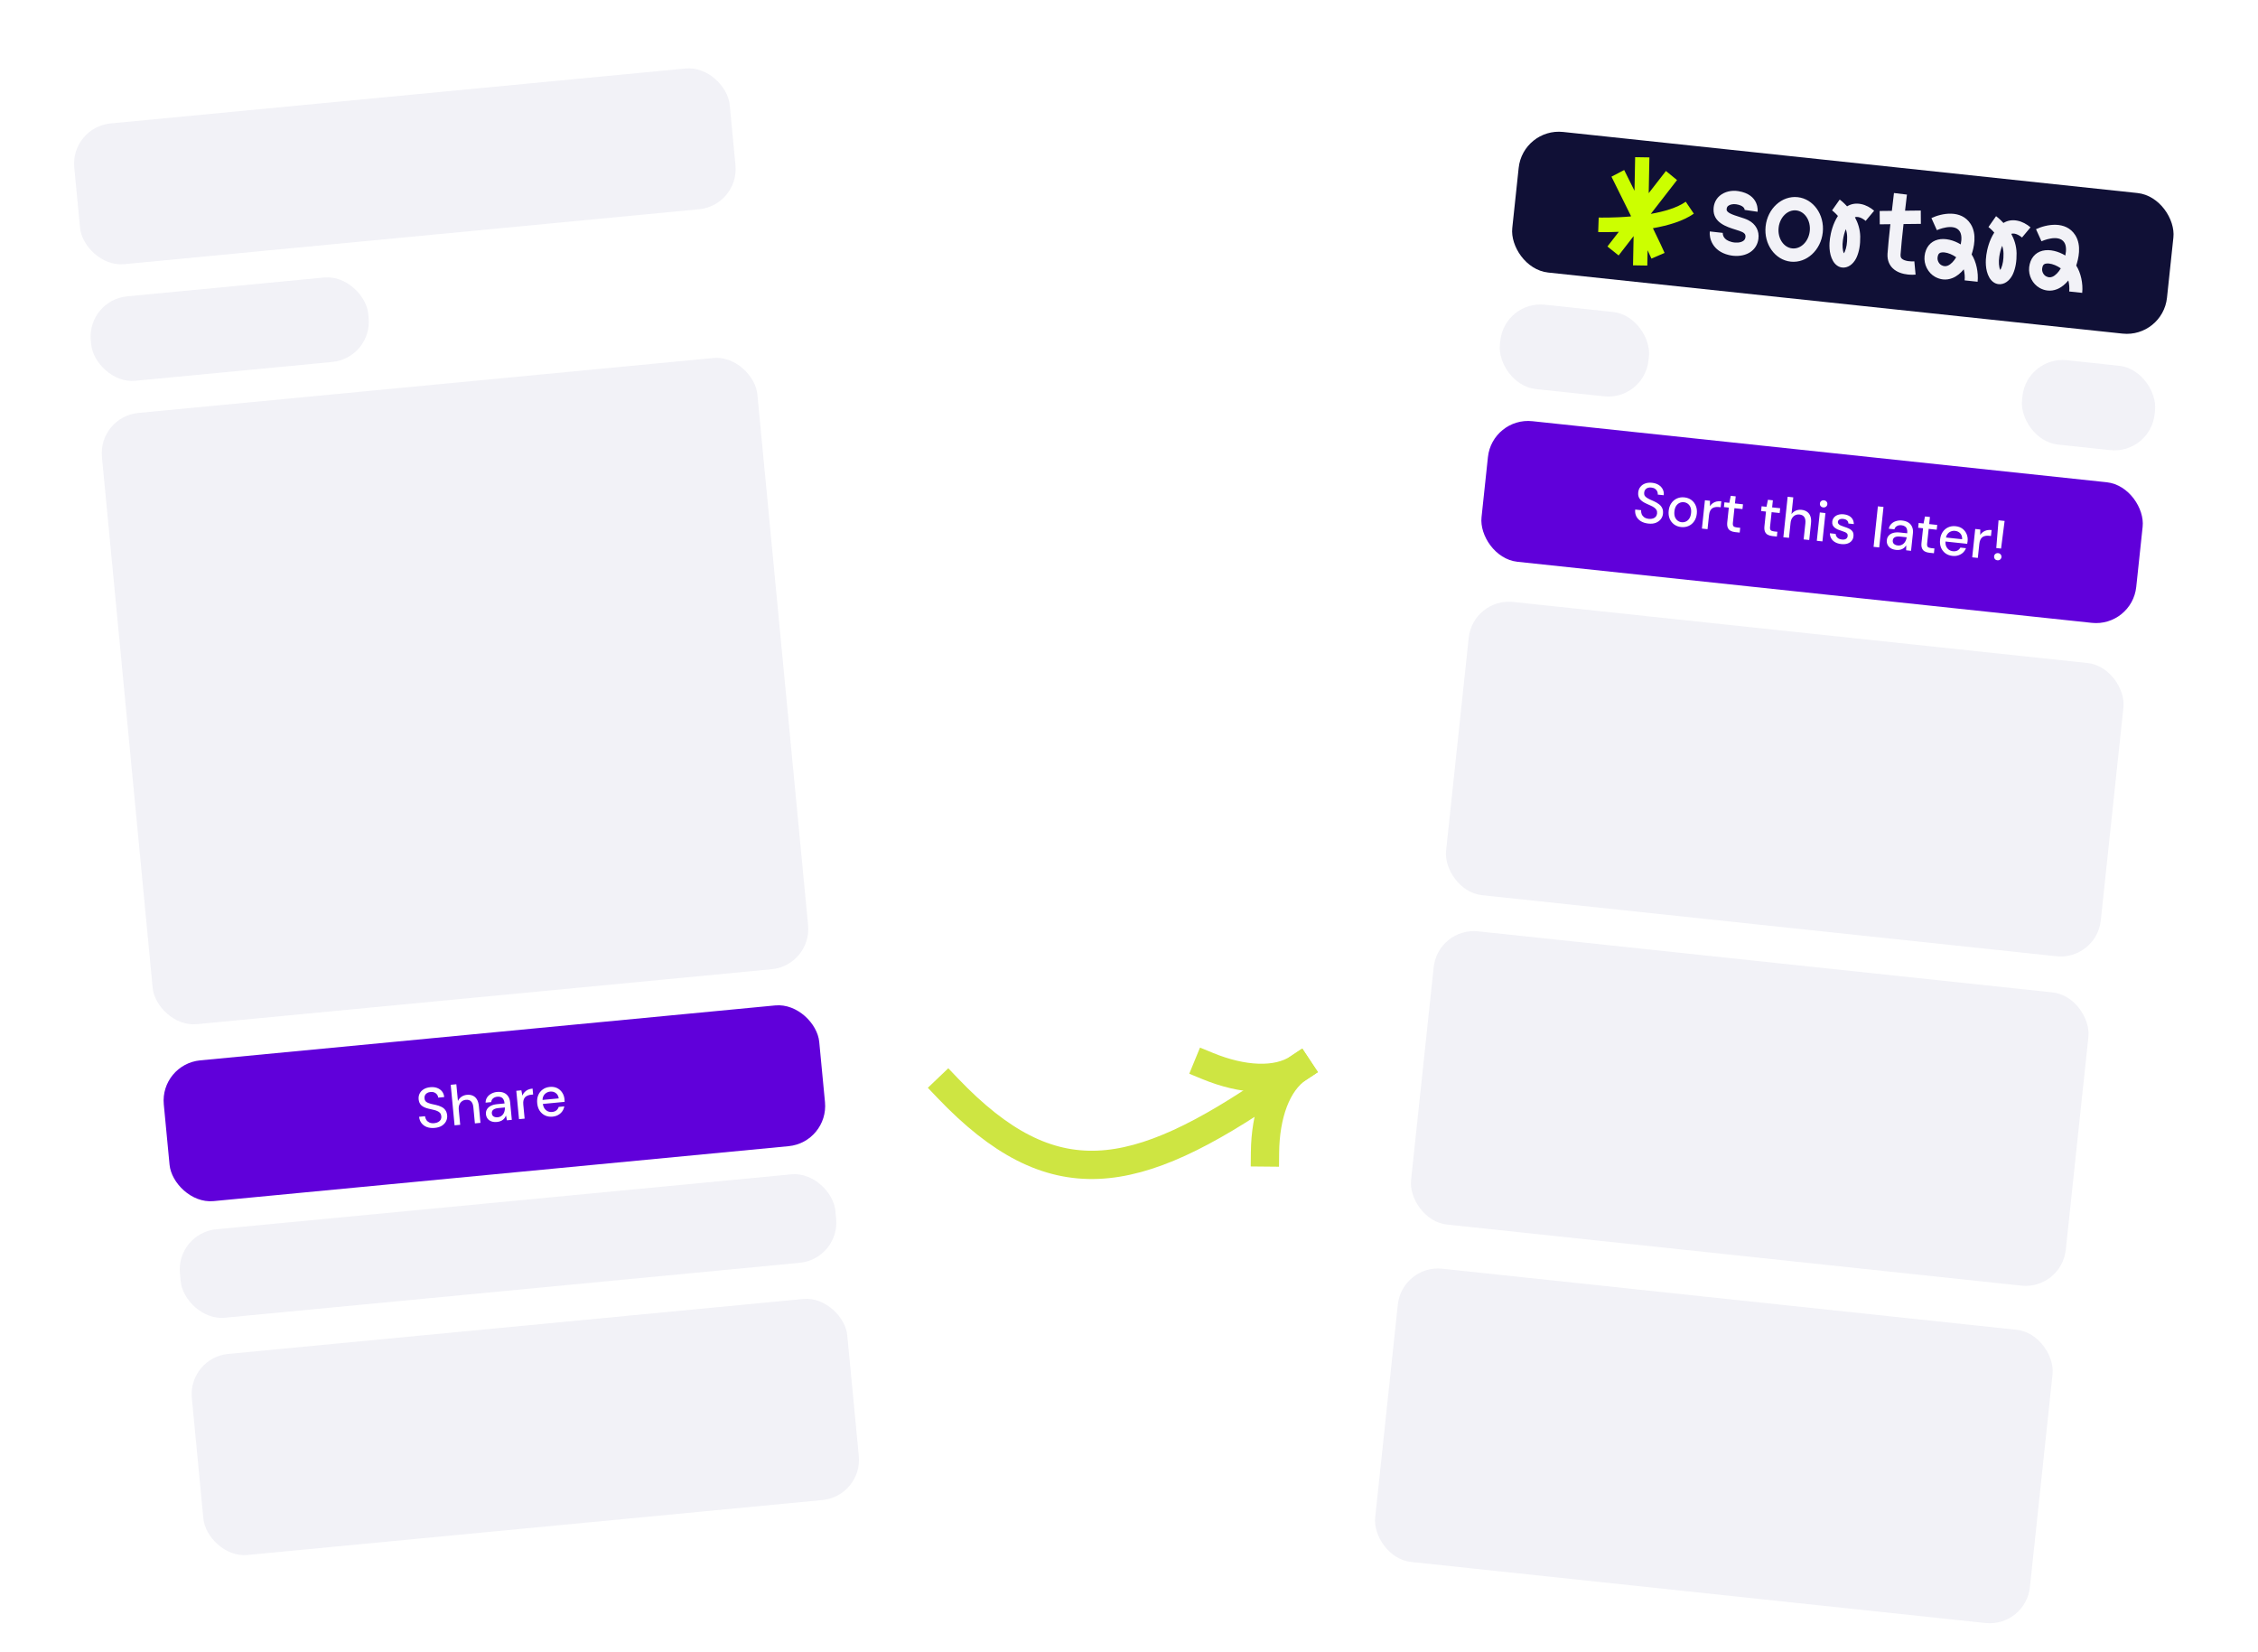 <svg width="559" height="409" viewBox="0 0 559 409" fill="none" xmlns="http://www.w3.org/2000/svg">
<rect x="0.178" y="19.094" width="194" height="384" rx="14" transform="rotate(-5.458 0.178 19.094)" fill="white"/>
<rect x="17.437" y="31.508" width="163" height="35" rx="10" transform="rotate(-5.458 17.437 31.508)" fill="#F2F2F7"/>
<rect x="39.598" y="263.453" width="163" height="35" rx="10" transform="rotate(-5.458 39.598 263.453)" fill="#6000DA"/>
<rect x="43.593" y="305.266" width="163" height="22" rx="10" transform="rotate(-5.458 43.593 305.266)" fill="#F2F2F7"/>
<rect x="21.527" y="74.312" width="69" height="21" rx="10" transform="rotate(-5.458 21.527 74.312)" fill="#F2F2F7"/>
<rect x="24.285" y="103.18" width="163" height="152" rx="10" transform="rotate(-5.458 24.285 103.18)" fill="#F2F2F7"/>
<rect x="46.541" y="336.125" width="163" height="50" rx="10" transform="rotate(-5.458 46.541 336.125)" fill="#F2F2F7"/>
<path d="M107.634 279.22C106.919 279.288 106.28 279.223 105.717 279.023C105.153 278.815 104.701 278.492 104.359 278.056C104.017 277.62 103.817 277.091 103.757 276.468L105.22 276.328C105.264 276.68 105.378 276.998 105.565 277.28C105.759 277.552 106.018 277.762 106.342 277.909C106.674 278.046 107.067 278.093 107.523 278.049C107.913 278.012 108.241 277.915 108.507 277.758C108.783 277.601 108.984 277.403 109.112 277.166C109.238 276.919 109.287 276.648 109.259 276.35C109.226 276.006 109.12 275.731 108.941 275.523C108.761 275.315 108.53 275.154 108.248 275.04C107.973 274.917 107.654 274.816 107.291 274.738C106.936 274.659 106.562 274.573 106.169 274.48C105.374 274.302 104.767 274.032 104.348 273.669C103.938 273.305 103.702 272.803 103.641 272.162C103.589 271.613 103.673 271.127 103.895 270.703C104.117 270.269 104.449 269.919 104.892 269.651C105.344 269.374 105.89 269.204 106.531 269.143C107.163 269.083 107.727 269.146 108.223 269.333C108.719 269.52 109.121 269.805 109.43 270.188C109.738 270.571 109.918 271.037 109.971 271.585L108.494 271.726C108.47 271.475 108.381 271.235 108.228 271.006C108.075 270.777 107.861 270.6 107.587 270.477C107.311 270.344 106.983 270.295 106.602 270.332C106.286 270.353 106.007 270.431 105.767 270.566C105.527 270.702 105.347 270.883 105.228 271.11C105.109 271.337 105.064 271.599 105.092 271.896C105.121 272.194 105.204 272.429 105.343 272.604C105.49 272.768 105.69 272.903 105.944 273.01C106.198 273.117 106.488 273.212 106.815 273.293C107.15 273.364 107.519 273.446 107.921 273.539C108.42 273.65 108.866 273.805 109.259 274.002C109.662 274.188 109.987 274.452 110.235 274.794C110.492 275.126 110.647 275.571 110.7 276.128C110.746 276.611 110.664 277.074 110.453 277.516C110.242 277.958 109.903 278.337 109.437 278.654C108.969 278.961 108.368 279.15 107.634 279.22ZM112.537 278.583L111.578 268.548L112.972 268.415L113.369 272.568C113.562 272.137 113.852 271.786 114.238 271.515C114.634 271.242 115.083 271.082 115.585 271.034C116.142 270.981 116.632 271.052 117.054 271.246C117.474 271.431 117.813 271.74 118.071 272.175C118.327 272.601 118.487 273.153 118.552 273.831L118.948 277.97L117.568 278.102L117.187 274.116C117.124 273.456 116.937 272.973 116.627 272.665C116.315 272.348 115.885 272.215 115.337 272.268C114.965 272.303 114.639 272.423 114.359 272.628C114.078 272.833 113.866 273.116 113.723 273.477C113.578 273.828 113.529 274.245 113.575 274.728L113.931 278.449L112.537 278.583ZM123.073 277.745C122.497 277.8 122.01 277.748 121.61 277.589C121.21 277.43 120.902 277.197 120.685 276.89C120.467 276.573 120.34 276.224 120.304 275.843C120.26 275.379 120.343 274.972 120.553 274.624C120.763 274.267 121.082 273.978 121.511 273.759C121.94 273.54 122.466 273.401 123.089 273.341L124.914 273.167C124.875 272.758 124.782 272.425 124.636 272.167C124.489 271.909 124.289 271.726 124.035 271.619C123.79 271.502 123.486 271.461 123.123 271.496C122.705 271.535 122.357 271.672 122.079 271.905C121.801 272.128 121.643 272.439 121.606 272.836L120.212 272.969C120.221 272.471 120.348 272.037 120.594 271.667C120.848 271.286 121.19 270.982 121.618 270.753C122.045 270.516 122.51 270.373 123.011 270.325C123.671 270.262 124.235 270.325 124.703 270.515C125.171 270.704 125.537 271.002 125.801 271.408C126.073 271.804 126.237 272.295 126.293 272.88L126.709 277.229L125.496 277.344L125.272 276.17C125.187 276.366 125.083 276.554 124.96 276.735C124.836 276.915 124.683 277.075 124.499 277.215C124.325 277.353 124.116 277.467 123.871 277.556C123.637 277.653 123.371 277.716 123.073 277.745ZM123.23 276.59C123.528 276.562 123.791 276.476 124.021 276.332C124.251 276.188 124.44 276.006 124.588 275.786C124.744 275.555 124.851 275.306 124.91 275.038C124.977 274.759 125.002 274.48 124.985 274.201L124.981 274.159L123.323 274.317C122.923 274.356 122.603 274.438 122.362 274.564C122.129 274.68 121.965 274.827 121.869 275.005C121.774 275.183 121.737 275.383 121.758 275.606C121.78 275.838 121.85 276.033 121.969 276.191C122.095 276.338 122.265 276.448 122.478 276.522C122.692 276.595 122.942 276.618 123.23 276.59ZM128.488 277.059L127.817 270.035L129.071 269.915L129.323 271.227C129.451 270.896 129.63 270.611 129.86 270.374C130.09 270.127 130.366 269.927 130.689 269.774C131.021 269.621 131.405 269.523 131.842 269.481L131.983 270.958L131.482 271.006C131.194 271.034 130.923 271.097 130.67 271.196C130.416 271.286 130.195 271.425 130.006 271.611C129.827 271.797 129.696 272.04 129.612 272.338C129.528 272.637 129.506 273 129.547 273.427L129.881 276.925L128.488 277.059ZM136.785 276.435C136.116 276.498 135.507 276.402 134.957 276.145C134.407 275.888 133.958 275.5 133.608 274.98C133.268 274.459 133.063 273.837 132.994 273.112C132.923 272.369 133.005 271.709 133.241 271.134C133.485 270.548 133.852 270.077 134.343 269.72C134.833 269.355 135.422 269.139 136.11 269.073C136.797 269.008 137.402 269.105 137.924 269.364C138.445 269.624 138.865 269.996 139.184 270.481C139.501 270.957 139.689 271.502 139.747 272.115C139.756 272.208 139.761 272.311 139.763 272.423C139.773 272.525 139.779 272.642 139.782 272.773L134.04 273.321L133.946 272.332L138.322 271.914C138.238 271.331 137.999 270.895 137.606 270.604C137.212 270.304 136.745 270.18 136.206 270.231C135.825 270.268 135.485 270.389 135.186 270.596C134.886 270.794 134.655 271.069 134.492 271.422C134.337 271.765 134.284 272.187 134.331 272.689L134.369 273.079C134.418 273.599 134.554 274.032 134.774 274.376C135.003 274.711 135.284 274.956 135.618 275.112C135.951 275.258 136.303 275.313 136.674 275.278C137.12 275.235 137.478 275.103 137.747 274.88C138.017 274.657 138.205 274.372 138.313 274.024L139.706 273.891C139.626 274.33 139.459 274.735 139.204 275.106C138.947 275.468 138.615 275.767 138.206 276.003C137.807 276.238 137.333 276.382 136.785 276.435Z" fill="white"/>
<g filter="url(#filter0_dddd_14306_31817)">
<rect x="362.596" width="194" height="384" rx="14" transform="rotate(6.069 362.596 0)" fill="white"/>
<rect x="377.026" y="15.609" width="163" height="35" rx="10" transform="rotate(6.069 377.026 15.609)" fill="#101036"/>
<rect x="369.414" y="87.211" width="163" height="35" rx="10" transform="rotate(6.069 369.414 87.211)" fill="#6000DA"/>
<rect x="372.48" y="58.375" width="37" height="21" rx="10" transform="rotate(6.069 372.48 58.375)" fill="#F2F2F7"/>
<rect x="501.751" y="72.117" width="33" height="21" rx="10" transform="rotate(6.069 501.751 72.117)" fill="#F2F2F7"/>
<rect x="364.657" y="131.961" width="163" height="73" rx="10" transform="rotate(6.069 364.657 131.961)" fill="#F2F2F7"/>
<rect x="355.988" y="213.5" width="163" height="73" rx="10" transform="rotate(6.069 355.988 213.5)" fill="#F2F2F7"/>
<rect x="347.108" y="297.023" width="163" height="73" rx="10" transform="rotate(6.069 347.108 297.023)" fill="#F2F2F7"/>
<path d="M408.068 113.613C407.353 113.537 406.74 113.345 406.228 113.037C405.718 112.72 405.339 112.314 405.091 111.818C404.843 111.322 404.752 110.764 404.819 110.142L406.28 110.297C406.252 110.651 406.301 110.985 406.427 111.298C406.564 111.604 406.776 111.861 407.063 112.07C407.361 112.27 407.737 112.395 408.192 112.443C408.582 112.485 408.923 112.455 409.215 112.355C409.517 112.256 409.754 112.102 409.926 111.895C410.099 111.679 410.201 111.423 410.233 111.126C410.269 110.782 410.221 110.491 410.087 110.251C409.952 110.012 409.758 109.808 409.504 109.64C409.26 109.464 408.967 109.302 408.626 109.153C408.295 109.005 407.946 108.846 407.579 108.675C406.835 108.343 406.294 107.957 405.956 107.517C405.628 107.079 405.497 106.539 405.565 105.899C405.624 105.351 405.804 104.892 406.106 104.52C406.409 104.14 406.805 103.863 407.293 103.689C407.791 103.507 408.36 103.451 409 103.519C409.631 103.586 410.171 103.761 410.62 104.043C411.069 104.325 411.406 104.685 411.631 105.122C411.857 105.559 411.941 106.051 411.883 106.599L410.407 106.442C410.434 106.191 410.395 105.938 410.291 105.683C410.186 105.428 410.012 105.212 409.768 105.036C409.525 104.851 409.213 104.738 408.833 104.698C408.518 104.655 408.23 104.676 407.967 104.76C407.705 104.845 407.493 104.987 407.331 105.186C407.169 105.384 407.072 105.632 407.04 105.929C407.009 106.226 407.043 106.474 407.144 106.672C407.256 106.862 407.425 107.035 407.652 107.191C407.88 107.346 408.146 107.497 408.449 107.642C408.763 107.778 409.108 107.932 409.484 108.104C409.95 108.313 410.356 108.553 410.703 108.824C411.06 109.088 411.326 109.412 411.501 109.796C411.686 110.173 411.749 110.639 411.69 111.196C411.638 111.679 411.465 112.115 411.17 112.506C410.875 112.897 410.467 113.201 409.947 113.418C409.427 113.626 408.801 113.691 408.068 113.613ZM416.183 114.475C415.524 114.405 414.946 114.189 414.45 113.827C413.963 113.465 413.595 112.994 413.347 112.414C413.109 111.826 413.029 111.169 413.106 110.446C413.185 109.703 413.406 109.074 413.771 108.559C414.136 108.035 414.6 107.648 415.161 107.398C415.723 107.148 416.333 107.058 416.992 107.128C417.66 107.199 418.238 107.415 418.725 107.777C419.213 108.138 419.575 108.609 419.814 109.188C420.062 109.768 420.147 110.429 420.068 111.172C419.989 111.914 419.767 112.543 419.403 113.058C419.048 113.574 418.589 113.957 418.028 114.207C417.466 114.457 416.851 114.546 416.183 114.475ZM416.31 113.278C416.691 113.319 417.044 113.262 417.37 113.109C417.705 112.957 417.985 112.71 418.209 112.368C418.443 112.017 418.59 111.568 418.648 111.021C418.706 110.473 418.662 110.008 418.515 109.627C418.368 109.236 418.147 108.931 417.852 108.712C417.565 108.493 417.236 108.365 416.865 108.325C416.494 108.286 416.14 108.342 415.805 108.494C415.47 108.646 415.185 108.897 414.951 109.248C414.727 109.59 414.585 110.035 414.527 110.583C414.469 111.13 414.513 111.599 414.659 111.99C414.815 112.373 415.037 112.674 415.324 112.892C415.619 113.111 415.948 113.24 416.31 113.278ZM421.333 114.854L422.079 107.838L423.331 107.971L423.316 109.307C423.508 109.008 423.74 108.765 424.013 108.578C424.287 108.382 424.598 108.241 424.945 108.156C425.301 108.072 425.697 108.053 426.134 108.1L425.977 109.575L425.475 109.522C425.188 109.491 424.91 109.499 424.642 109.546C424.376 109.583 424.131 109.675 423.909 109.82C423.697 109.966 423.519 110.178 423.377 110.453C423.235 110.729 423.142 111.081 423.096 111.508L422.725 115.002L421.333 114.854ZM429.53 115.725C429.094 115.679 428.721 115.569 428.411 115.395C428.101 115.222 427.875 114.963 427.733 114.619C427.591 114.276 427.55 113.825 427.609 113.269L427.992 109.663L426.781 109.534L426.907 108.351L428.118 108.48L428.472 106.743L429.697 106.874L429.51 108.628L431.501 108.839L431.375 110.023L429.385 109.811L429 113.431C428.957 113.83 429.012 114.112 429.163 114.279C429.315 114.436 429.596 114.536 430.004 114.579L430.811 114.665L430.686 115.848L429.53 115.725ZM438.734 116.704C438.298 116.658 437.925 116.548 437.615 116.374C437.305 116.2 437.079 115.941 436.937 115.598C436.795 115.254 436.754 114.804 436.813 114.247L437.196 110.641L435.985 110.513L436.111 109.329L437.322 109.458L437.676 107.722L438.901 107.852L438.714 109.606L440.705 109.818L440.579 111.001L438.589 110.789L438.204 114.409C438.161 114.808 438.216 115.091 438.367 115.257C438.519 115.414 438.8 115.514 439.208 115.558L440.015 115.644L439.89 116.827L438.734 116.704ZM441.494 116.997L442.56 106.974L443.952 107.122L443.511 111.271C443.787 110.887 444.141 110.601 444.574 110.412C445.016 110.224 445.488 110.157 445.989 110.211C446.546 110.27 447.012 110.437 447.386 110.711C447.761 110.976 448.032 111.348 448.197 111.825C448.363 112.293 448.41 112.866 448.338 113.544L447.898 117.678L446.52 117.532L446.943 113.55C447.013 112.891 446.927 112.38 446.684 112.016C446.442 111.643 446.047 111.428 445.5 111.369C445.129 111.33 444.785 111.383 444.469 111.527C444.154 111.672 443.889 111.907 443.676 112.231C443.465 112.547 443.333 112.946 443.282 113.428L442.887 117.145L441.494 116.997ZM449.776 117.878L450.522 110.861L451.914 111.009L451.168 118.026L449.776 117.878ZM451.373 109.614C451.104 109.586 450.89 109.479 450.731 109.293C450.582 109.108 450.521 108.886 450.549 108.626C450.575 108.375 450.681 108.18 450.864 108.04C451.058 107.892 451.29 107.832 451.559 107.86C451.819 107.888 452.028 107.995 452.187 108.18C452.346 108.357 452.413 108.571 452.386 108.821C452.359 109.081 452.248 109.285 452.054 109.433C451.86 109.582 451.633 109.642 451.373 109.614ZM455.856 118.693C455.262 118.63 454.753 118.477 454.328 118.235C453.903 117.993 453.58 117.682 453.357 117.301C453.135 116.921 453.021 116.491 453.016 116.012L454.436 116.163C454.458 116.391 454.525 116.604 454.635 116.804C454.754 117.004 454.924 117.172 455.144 117.308C455.374 117.445 455.651 117.531 455.976 117.566C456.282 117.598 456.537 117.583 456.741 117.52C456.955 117.449 457.116 117.344 457.225 117.206C457.335 117.058 457.399 116.896 457.417 116.719C457.445 116.459 457.401 116.258 457.285 116.114C457.179 115.962 457.005 115.835 456.762 115.734C456.529 115.625 456.245 115.52 455.909 115.418C455.59 115.328 455.282 115.22 454.986 115.095C454.699 114.961 454.444 114.807 454.218 114.633C454.002 114.46 453.836 114.255 453.72 114.017C453.606 113.77 453.566 113.48 453.602 113.146C453.644 112.747 453.789 112.401 454.036 112.108C454.284 111.806 454.612 111.587 455.021 111.452C455.44 111.309 455.918 111.266 456.457 111.323C457.236 111.406 457.843 111.659 458.277 112.08C458.711 112.502 458.933 113.056 458.945 113.742L457.594 113.598C457.591 113.279 457.477 113.023 457.254 112.83C457.031 112.628 456.72 112.506 456.321 112.464C455.922 112.421 455.608 112.467 455.377 112.602C455.147 112.738 455.018 112.935 454.99 113.195C454.973 113.362 455.017 113.517 455.124 113.66C455.231 113.802 455.395 113.933 455.618 114.05C455.85 114.159 456.134 114.269 456.469 114.38C456.952 114.525 457.38 114.688 457.755 114.869C458.13 115.049 458.419 115.286 458.623 115.58C458.826 115.874 458.901 116.272 458.848 116.773C458.811 117.21 458.658 117.583 458.391 117.893C458.133 118.203 457.785 118.429 457.347 118.57C456.919 118.712 456.422 118.753 455.856 118.693ZM463.831 119.372L464.897 109.349L466.289 109.497L465.224 119.52L463.831 119.372ZM469.442 120.138C468.867 120.076 468.399 119.928 468.039 119.693C467.68 119.457 467.424 119.168 467.273 118.823C467.123 118.469 467.068 118.102 467.109 117.721C467.158 117.257 467.32 116.876 467.596 116.577C467.873 116.268 468.244 116.049 468.708 115.92C469.172 115.791 469.715 115.76 470.337 115.826L472.161 116.02C472.204 115.612 472.18 115.266 472.088 114.984C471.996 114.702 471.836 114.484 471.608 114.328C471.391 114.164 471.102 114.063 470.74 114.025C470.322 113.98 469.954 114.044 469.635 114.217C469.317 114.38 469.101 114.653 468.985 115.035L467.593 114.887C467.701 114.401 467.912 114.001 468.227 113.687C468.553 113.365 468.948 113.135 469.413 112.997C469.879 112.849 470.363 112.802 470.864 112.855C471.523 112.925 472.063 113.1 472.484 113.379C472.905 113.659 473.204 114.024 473.381 114.474C473.569 114.917 473.631 115.43 473.569 116.015L473.107 120.358L471.896 120.23L471.911 119.034C471.789 119.209 471.649 119.373 471.492 119.525C471.335 119.677 471.153 119.803 470.945 119.903C470.747 120.004 470.519 120.074 470.261 120.112C470.012 120.161 469.739 120.169 469.442 120.138ZM469.827 119.038C470.124 119.07 470.399 119.038 470.653 118.943C470.907 118.848 471.129 118.707 471.318 118.521C471.517 118.326 471.672 118.103 471.783 117.852C471.904 117.593 471.984 117.325 472.023 117.047L472.028 117.005L470.371 116.829C469.972 116.787 469.642 116.803 469.38 116.879C469.129 116.946 468.939 117.057 468.81 117.212C468.681 117.368 468.604 117.557 468.581 117.779C468.556 118.011 468.586 118.216 468.67 118.394C468.765 118.564 468.909 118.706 469.104 118.82C469.298 118.935 469.539 119.008 469.827 119.038ZM477.617 120.838C477.18 120.791 476.807 120.681 476.497 120.508C476.187 120.334 475.961 120.075 475.819 119.732C475.678 119.388 475.636 118.938 475.696 118.381L476.079 114.775L474.868 114.646L474.993 113.463L476.205 113.592L476.558 111.856L477.783 111.986L477.597 113.74L479.588 113.952L479.462 115.135L477.471 114.923L477.086 118.543C477.044 118.942 477.098 119.225 477.249 119.391C477.402 119.548 477.682 119.648 478.09 119.691L478.898 119.777L478.772 120.961L477.617 120.838ZM483.343 121.615C482.675 121.544 482.097 121.328 481.61 120.967C481.123 120.605 480.76 120.135 480.521 119.556C480.291 118.977 480.215 118.326 480.292 117.602C480.371 116.86 480.583 116.23 480.929 115.713C481.285 115.188 481.74 114.8 482.292 114.549C482.845 114.288 483.465 114.195 484.152 114.268C484.839 114.341 485.412 114.557 485.871 114.915C486.331 115.274 486.668 115.723 486.883 116.262C487.099 116.791 487.174 117.363 487.109 117.975C487.099 118.068 487.083 118.17 487.062 118.28C487.051 118.382 487.034 118.498 487.011 118.627L481.276 118.017L481.381 117.028L485.752 117.493C485.786 116.905 485.64 116.43 485.312 116.067C484.986 115.694 484.554 115.479 484.015 115.422C483.635 115.381 483.277 115.433 482.943 115.575C482.61 115.709 482.328 115.932 482.098 116.246C481.877 116.551 481.741 116.954 481.687 117.455L481.646 117.845C481.591 118.365 481.637 118.815 481.784 119.197C481.941 119.571 482.168 119.867 482.464 120.086C482.76 120.296 483.094 120.421 483.466 120.46C483.911 120.507 484.288 120.449 484.597 120.285C484.905 120.12 485.147 119.878 485.321 119.559L486.713 119.707C486.547 120.121 486.302 120.485 485.978 120.797C485.655 121.101 485.269 121.328 484.822 121.477C484.383 121.628 483.89 121.674 483.343 121.615ZM488.248 121.968L488.994 114.952L490.247 115.085L490.232 116.421C490.423 116.122 490.656 115.879 490.929 115.692C491.203 115.496 491.514 115.356 491.861 115.27C492.217 115.186 492.613 115.167 493.049 115.214L492.893 116.689L492.391 116.636C492.104 116.606 491.826 116.614 491.558 116.66C491.291 116.698 491.047 116.789 490.825 116.934C490.612 117.081 490.435 117.292 490.293 117.568C490.151 117.843 490.058 118.195 490.012 118.622L489.641 122.116L488.248 121.968ZM494.206 119.673L494.767 112.806L496.271 112.966L495.39 119.799L494.206 119.673ZM494.49 122.702C494.22 122.673 494.007 122.566 493.848 122.38C493.7 122.186 493.638 121.969 493.664 121.727C493.691 121.477 493.796 121.277 493.981 121.127C494.176 120.97 494.408 120.905 494.678 120.934C494.937 120.962 495.141 121.072 495.29 121.267C495.448 121.452 495.514 121.671 495.488 121.921C495.462 122.162 495.352 122.362 495.157 122.519C494.972 122.669 494.749 122.73 494.49 122.702Z" fill="white"/>
<g clip-path="url(#clip0_14306_31817)">
<path fill-rule="evenodd" clip-rule="evenodd" d="M408.334 22.966L404.804 22.909L404.642 31.227C403.261 28.442 402.211 26.337 402.089 26.092L398.94 27.734C400.231 30.32 402.045 33.973 403.774 37.484C403.749 37.518 403.723 37.551 403.697 37.584C399.37 37.958 395.853 37.859 395.78 37.857L395.655 41.454C395.886 41.461 397.909 41.519 400.755 41.387C399.385 43.158 398.357 44.487 398.034 44.906L397.944 45.022L400.714 47.242L400.73 47.22C400.91 46.989 402.429 45.023 404.423 42.446L404.282 49.687L407.813 49.744L407.887 45.943C408.347 46.914 408.68 47.639 408.833 48.014L412.092 46.617C411.741 45.757 410.597 43.362 409.202 40.496C412.967 39.832 416.73 38.726 419.331 36.891L417.33 33.935C415.195 35.44 411.978 36.374 408.675 36.952C411.727 33.01 414.616 29.281 415.173 28.576L412.426 26.327C412 26.866 410.278 29.085 408.162 31.817L408.334 22.966Z" fill="#CCFF00"/>
<path fill-rule="evenodd" clip-rule="evenodd" d="M468.551 50.393C469.62 51.448 471.128 51.833 472.327 51.961C473.295 52.064 474.061 51.998 474.229 51.981L473.923 48.698C473.233 48.768 471.491 48.694 470.807 48.018C470.649 47.862 470.473 47.606 470.512 47.003C470.623 45.313 470.932 42.322 471.247 39.466L475.538 39.418L475.516 36.119L471.621 36.163C471.882 33.897 472.085 32.215 472.09 32.172L468.878 31.781C468.856 31.962 468.633 33.805 468.358 36.199L465.338 36.232L465.36 39.531L467.987 39.502C467.683 42.269 467.393 45.117 467.283 46.797C467.164 48.618 467.906 49.758 468.551 50.393ZM427.996 47.133C428.348 47.218 428.7 47.278 429.05 47.316C430.688 47.49 432.262 47.15 433.401 46.35C434.477 45.594 435.14 44.485 435.318 43.142C435.581 41.164 434.682 39.481 432.851 38.524C432.216 38.192 431.447 37.952 430.633 37.698C428.876 37.149 427.423 36.633 427.447 35.867C427.463 35.349 427.656 35.12 427.823 34.979C428.246 34.621 429.065 34.454 429.817 34.572C431.408 34.824 431.942 35.486 431.91 36.021C431.913 35.983 431.918 35.962 431.918 35.962L435.12 36.425C435.126 36.382 435.668 32.158 430.327 31.312C428.626 31.042 426.918 31.466 425.761 32.444C424.789 33.267 424.253 34.419 424.212 35.776C424.108 39.115 427.457 40.16 429.673 40.852L429.673 40.852L429.676 40.854L429.676 40.854L429.676 40.854C430.349 41.064 430.984 41.262 431.365 41.461C432.115 41.853 432.167 42.294 432.111 42.712C432.056 43.128 431.89 43.413 431.572 43.636C430.951 44.072 429.844 44.184 428.75 43.922C426.556 43.396 426.475 42.028 426.503 41.622L426.5 41.655L423.284 41.295C423.106 42.881 423.863 46.142 427.996 47.133ZM437.103 40.038C436.635 44.44 439.428 48.359 443.328 48.774C447.229 49.188 450.783 45.944 451.251 41.542C451.719 37.14 448.926 33.221 445.026 32.807C441.126 32.392 437.571 35.636 437.103 40.038ZM440.321 40.38C440.597 37.787 442.551 35.862 444.677 36.088C446.803 36.314 448.309 38.607 448.033 41.2C447.758 43.793 445.803 45.719 443.677 45.492C441.551 45.267 440.046 42.973 440.321 40.38ZM506.919 55.926C506.259 55.856 505.605 55.646 504.972 55.299C503.193 54.322 502.114 52.201 502.35 50.14C502.593 48.013 503.799 46.53 505.658 46.071C507.442 45.631 509.571 46.212 511.307 47.255C511.593 45.819 511.505 44.732 511.041 44.012C509.624 41.809 505.439 43.711 505.397 43.73L504.042 40.74C506.539 39.557 511.392 38.532 513.749 42.194C515.418 44.786 514.505 48.183 514 49.737C515.13 51.49 515.724 54.205 515.48 56.501L512.263 56.159C512.354 55.3 512.268 54.32 512.049 53.426C511.297 54.348 510.358 55.148 509.251 55.59C508.483 55.897 507.698 56.009 506.919 55.926ZM507.268 49.239C506.952 49.205 506.659 49.215 506.408 49.277L506.407 49.277C506.155 49.34 505.685 49.456 505.565 50.508C505.481 51.239 505.89 52.049 506.516 52.393C507.056 52.689 507.554 52.73 508.08 52.52C508.88 52.2 509.633 51.362 510.178 50.437C509.307 49.805 508.189 49.337 507.268 49.239ZM453.782 48.59C454.337 49.553 455.154 50.133 456.07 50.231C456.213 50.246 456.358 50.249 456.505 50.241C458.028 50.151 459.126 48.859 459.644 47.681C460.27 46.259 460.559 44.59 460.527 42.578C460.498 40.742 459.944 39.125 459.211 37.779C460.331 37.393 461.699 38.535 461.871 38.684L463.974 36.167C462.15 34.586 459.461 33.726 457.274 35.084C456.33 34.048 455.528 33.456 455.447 33.398L453.558 36.084C453.574 36.096 454.24 36.594 455.005 37.456C453.744 39.398 453.241 41.612 453.042 42.972C452.853 44.261 452.697 46.706 453.782 48.59ZM456.243 43.446C456.388 42.458 456.633 41.538 456.96 40.724C457.157 41.324 457.28 41.967 457.291 42.645C457.315 44.162 457.119 45.371 456.692 46.34C456.627 46.489 456.55 46.614 456.475 46.714C456.143 45.966 456.053 44.744 456.243 43.446ZM481.026 53.173C480.366 53.103 479.712 52.894 479.079 52.546C477.299 51.569 476.221 49.448 476.456 47.387C476.699 45.26 477.905 43.777 479.765 43.318C481.549 42.878 483.678 43.46 485.413 44.503C485.7 43.066 485.611 41.979 485.148 41.259C483.743 39.076 479.542 40.96 479.5 40.979L478.149 37.987C480.645 36.804 485.498 35.779 487.856 39.441C489.524 42.033 488.611 45.431 488.107 46.985C489.236 48.738 489.831 51.452 489.587 53.748L486.369 53.406C486.46 52.547 486.375 51.567 486.155 50.673C485.403 51.595 484.465 52.395 483.358 52.837C482.59 53.145 481.804 53.256 481.026 53.173ZM481.375 46.486C481.058 46.452 480.766 46.462 480.514 46.524C480.262 46.587 479.792 46.703 479.671 47.756C479.588 48.486 479.997 49.297 480.622 49.64C481.164 49.937 481.661 49.977 482.187 49.767C482.987 49.447 483.739 48.609 484.284 47.684C483.414 47.052 482.295 46.584 481.375 46.486ZM492.488 52.705C493.043 53.668 493.861 54.249 494.777 54.346C494.919 54.361 495.064 54.364 495.211 54.356C496.734 54.266 497.832 52.975 498.351 51.796C498.976 50.374 499.265 48.706 499.234 46.693C499.205 44.857 498.651 43.24 497.918 41.894C499.036 41.508 500.405 42.65 500.578 42.799L502.68 40.282C500.857 38.702 498.168 37.841 495.98 39.199C495.036 38.163 494.234 37.571 494.154 37.513L492.269 40.203C492.284 40.214 492.947 40.713 493.709 41.574C492.45 43.515 491.947 45.728 491.748 47.087C491.559 48.376 491.404 50.821 492.488 52.705ZM494.949 47.561C495.094 46.575 495.338 45.656 495.665 44.842C495.863 45.441 495.987 46.084 495.998 46.76C496.021 48.277 495.825 49.486 495.399 50.455C495.333 50.603 495.256 50.729 495.182 50.829C494.849 50.081 494.759 48.859 494.949 47.561Z" fill="#F2F2F7"/>
</g>
</g>
<path d="M234.648 269.406C260.549 296.519 280.733 292.997 315.812 268.804" stroke="#CEE542" stroke-width="7" stroke-linecap="square"/>
<path d="M298.985 263.906C307.548 267.426 316.042 267.994 321.415 264.43" stroke="#CEE542" stroke-width="7" stroke-linecap="square"/>
<path d="M313.171 285.297C313.26 276.039 316.042 267.994 321.415 264.43" stroke="#CEE542" stroke-width="7" stroke-linecap="square"/>
<defs>
<filter id="filter0_dddd_14306_31817" x="319.4" y="1.398" width="238.708" height="407.555" filterUnits="userSpaceOnUse" color-interpolation-filters="sRGB">
<feFlood flood-opacity="0" result="BackgroundImageFix"/>
<feColorMatrix in="SourceAlpha" type="matrix" values="0 0 0 0 0 0 0 0 0 0 0 0 0 0 0 0 0 0 127 0" result="hardAlpha"/>
<feOffset dy="4"/>
<feGaussianBlur stdDeviation="2"/>
<feComposite in2="hardAlpha" operator="out"/>
<feColorMatrix type="matrix" values="0 0 0 0 0 0 0 0 0 0 0 0 0 0 0 0 0 0 0.25 0"/>
<feBlend mode="normal" in2="BackgroundImageFix" result="effect1_dropShadow_14306_31817"/>
<feColorMatrix in="SourceAlpha" type="matrix" values="0 0 0 0 0 0 0 0 0 0 0 0 0 0 0 0 0 0 127 0" result="hardAlpha"/>
<feOffset dy="4"/>
<feGaussianBlur stdDeviation="2"/>
<feComposite in2="hardAlpha" operator="out"/>
<feColorMatrix type="matrix" values="0 0 0 0 0 0 0 0 0 0 0 0 0 0 0 0 0 0 0.25 0"/>
<feBlend mode="normal" in2="effect1_dropShadow_14306_31817" result="effect2_dropShadow_14306_31817"/>
<feColorMatrix in="SourceAlpha" type="matrix" values="0 0 0 0 0 0 0 0 0 0 0 0 0 0 0 0 0 0 127 0" result="hardAlpha"/>
<feOffset dy="4"/>
<feGaussianBlur stdDeviation="2"/>
<feComposite in2="hardAlpha" operator="out"/>
<feColorMatrix type="matrix" values="0 0 0 0 0 0 0 0 0 0 0 0 0 0 0 0 0 0 0.25 0"/>
<feBlend mode="normal" in2="effect2_dropShadow_14306_31817" result="effect3_dropShadow_14306_31817"/>
<feColorMatrix in="SourceAlpha" type="matrix" values="0 0 0 0 0 0 0 0 0 0 0 0 0 0 0 0 0 0 127 0" result="hardAlpha"/>
<feOffset dy="4"/>
<feGaussianBlur stdDeviation="2"/>
<feComposite in2="hardAlpha" operator="out"/>
<feColorMatrix type="matrix" values="0 0 0 0 0 0 0 0 0 0 0 0 0 0 0 0 0 0 0.25 0"/>
<feBlend mode="normal" in2="effect3_dropShadow_14306_31817" result="effect4_dropShadow_14306_31817"/>
<feBlend mode="normal" in="SourceGraphic" in2="effect4_dropShadow_14306_31817" result="shape"/>
</filter>
<clipPath id="clip0_14306_31817">
<rect width="121" height="27" fill="white" transform="translate(397.485 21.812) rotate(6.069)"/>
</clipPath>
</defs>
</svg>
